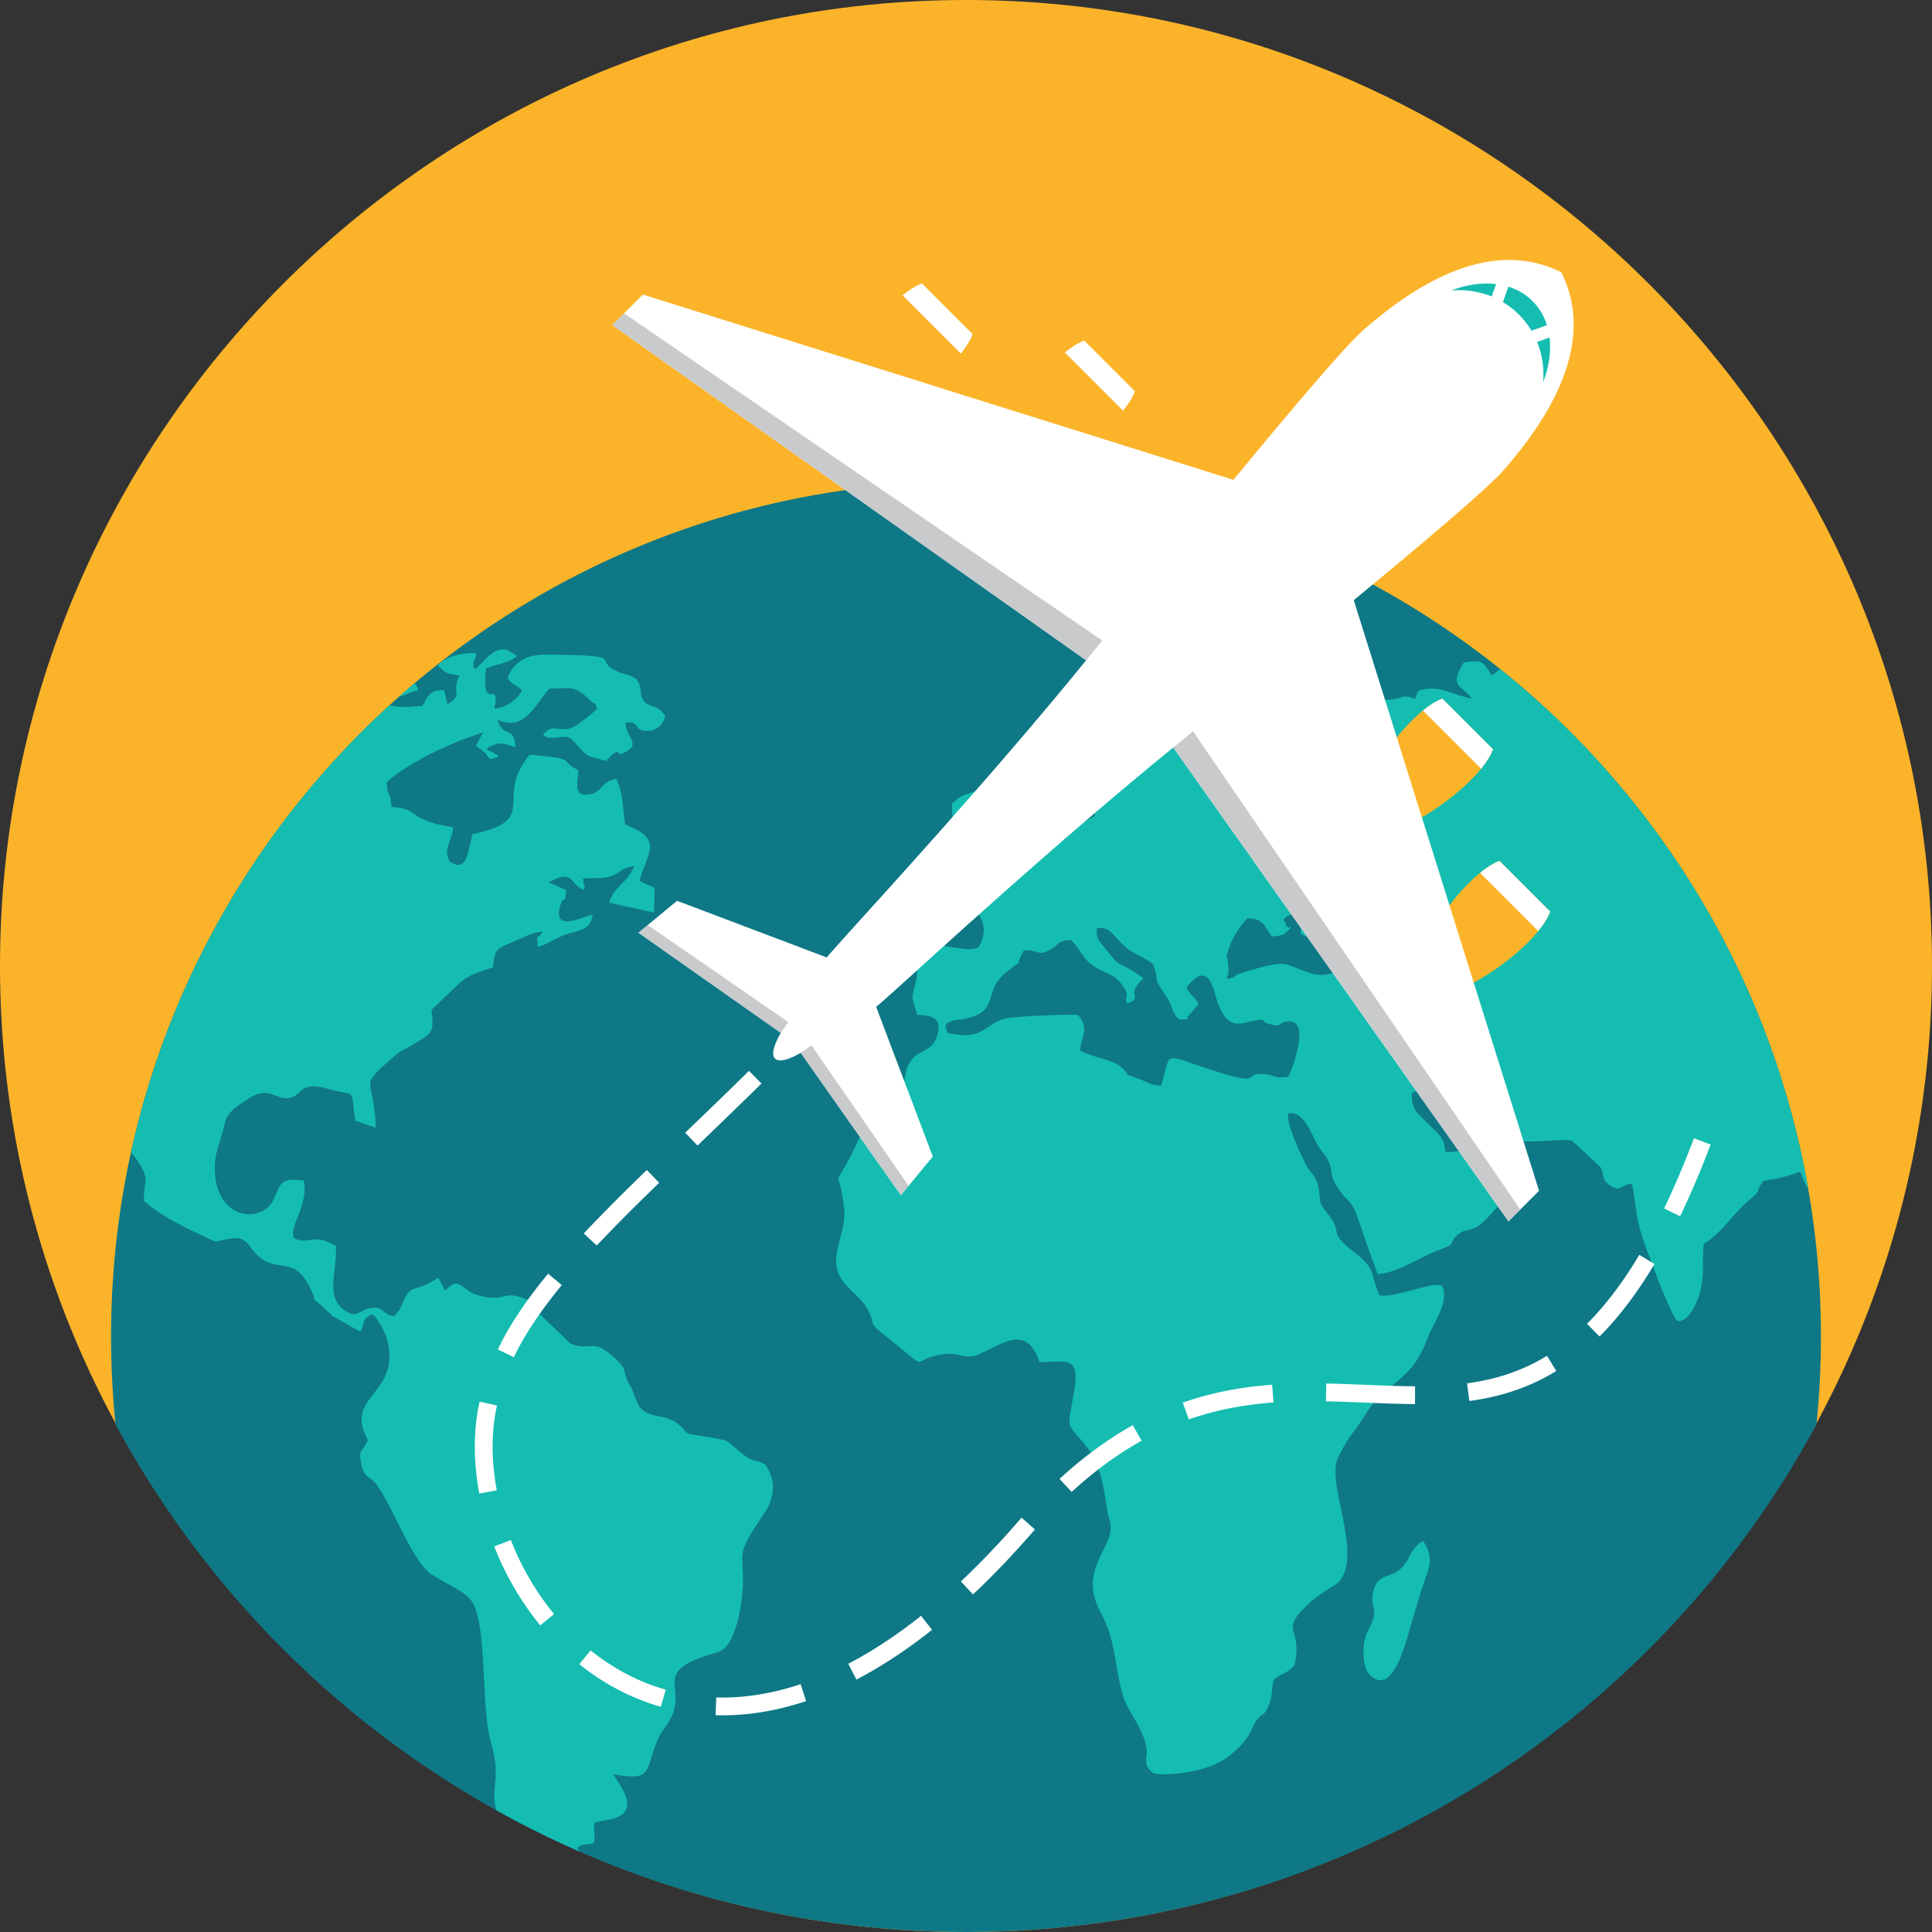 <?xml version="1.0"?>
<svg xmlns="http://www.w3.org/2000/svg" xmlns:xlink="http://www.w3.org/1999/xlink" xmlns:svgjs="http://svgjs.com/svgjs" version="1.1" width="512" height="512" x="0" y="0" viewBox="0 0 512 512" style="enable-background:new 0 0 512 512" xml:space="preserve" class=""><rect x="0" y="0" width="512" height="512" fill="#333333" stroke="none"/><g>
<path xmlns="http://www.w3.org/2000/svg" style="" d="M256,512c141.002,0,256-115.003,256-256C512,114.998,397.002,0,256,0S0,115.003,0,256  S115.003,512,256,512z" fill="#fbb429" data-original="#ff757c" class=""/>
<path xmlns="http://www.w3.org/2000/svg" style="" d="M256,127.644c125.136,0,226.569,101.437,226.569,226.569c0,7.857-0.402,15.616-1.178,23.265  C438.127,457.577,353.424,512,256,512S73.877,457.582,30.613,377.483c-0.781-7.649-1.182-15.413-1.182-23.269  C29.431,229.077,130.873,127.644,256,127.644z" fill="#0e7886" data-original="#0e7886"/>
<path xmlns="http://www.w3.org/2000/svg" style="" d="M397.556,177.315c42.132,33.759,71.947,82.242,81.623,137.662c-0.684-1.048-1.381-2.425-2.083-4.466  c-4.425,1.45-4.568,1.57-9.792,2.439l-0.231,0.319c-2.078,2.961,0.106,1.709-3.547,4.794c-4.346,3.658-7.178,8.651-12.037,11.612  c-0.587,5.173,0.43,6.337-0.873,12.489c-0.508,2.268-3.048,8.365-6.023,7.903c-0.942-0.176-4.933-10.05-5.875-12.78  c-1.598-4.646-3.409-8.074-4.568-13.418c-0.651-2.85-1.09-8.309-1.741-10.226c-3.118,0.462-2.979,2.443-5.954,0.351  c-2.102-1.515-1.155-2.439-2.323-4.707c-2.462-2.323-5.002-4.646-7.538-6.97c-1.963-0.637-9.505,0.462-12.702,0.115  c-5.727-0.527-6.231-0.176-9.639-4.762c-6.027,0.296-5.515,2.554-11.395-2.499c-3.843-3.252-3.118-8.48-8.702-5.519  c-0.212,4.762,2.106,5.815,4.208,8.018c1.52,1.686,3.409,2.845,4.203,5.108c0.074,0.065,0.439,2.208,0.513,2.499  c5.441,0.351,6.743-2.259,9.718-4.466c2.905,2.725,0.074,3.196,4.282,5.339c3.335,1.69,2.684,0.702,4.854,3.427  c1.09,3.658-7.464,13.593-10.3,15.394c-2.175,1.395-3.33,0.582-5.293,2.199c-2.901,2.448,0.365,2.097-4.711,3.954  c-5.441,1.977-10.813,6.157-16.54,6.508c-1.233-3.376-2.466-6.794-3.7-10.221c-3.63-11.676-3.483-7.145-7.187-13.187  c-1.741-2.619-1.016-4.3-2.175-6.623c-0.804-1.741-2.028-2.499-3.122-4.642c-1.667-3.312-3.621-8.48-7.469-7.958  c-0.799,2.61,3.552,11.441,4.637,13.588c1.09,2.152,2.831,3.081,3.339,6.161c0.725,4.235-0.143,3.709,2.175,6.554  c4.864,5.861-0.217,4.822,7.33,10.568c5.653,4.305,4.208,5.579,6.6,11.334c3.7,1.039,14.725-3.889,16.604-2.439  c2.249,4.004-2.605,10.392-3.838,13.879c-4.065,11.676-11.173,11.505-16.614,20.447c-2.97,4.827-4.351,5.464-7.108,11.274  c-3.122,6.563,6.309,24.743,0.656,32.359c-1.233,1.737-5.224,2.785-10.226,8.074c-5.298,5.746,0.143,4.762-1.889,14.341  c-1.593,2.208-3.552,2.323-5.51,3.898c-0.725,2.259-0.143,4.055-1.381,6.85c-1.307,3.367-1.52,1.566-3.413,4.3  c-1.376,2.143-1.229,3.016-2.827,4.993c-1.376,1.806-2.106,2.319-3.404,3.487c-6.314,5.81-19.879,5.981-21.038,5.168  c-3.196-2.725-1.016-3.423-1.811-7.256c-0.776-3.372-2.563-6.194-4.055-8.794l-0.152-0.268c-0.721-1.275-1.376-2.499-1.741-3.663  c-2.614-8.249-1.667-14.512-6.235-22.881c-5.732-10.808,3.187-16.438,2.822-22.54c-0.143-1.626-0.721-2.614-0.873-3.894  c-1.085-6.739-1.732-12.776-6.231-18.064c-4.937-5.746-4.282-3.718-2.688-13.182c2.028-10.863-2.61-8.078-9.141-8.365  c-3.196-9.87-9.436-5.058-15.671-2.148c-3.921,1.797-5.367-0.522-9.796,0.115c-9.866,1.335-2.102,5.579-15.307-4.877  c-5.515-4.36-1.815-2.152-5.076-7.612c-1.085-1.977-4.425-4.586-5.954-6.568c-5.002-6.272,0.947-12.605,0.074-19.805  c-1.524-13.362-3.7-1.746,3.774-17.893c3.921-8.596,9.866-8.651,11.395-12.489c1.307-3.423,0.434-5.866,2.901-9.002  c2.175-2.554,5.298-2.032,6.531-6.041c1.741-4.937-1.598-5.57-5.224-5.695c-1.52-5.168-1.52-3.894-0.365-8.656  c0.656-2.674,0.074-3.954,0.656-6.623c1.45-6.679,12.84-0.055,16.106-2.79c1.52-2.845,1.741-5.63,0-8.365  c-1.82-2.73-4.208-2.383-5.441-4.993c2.757-1.857,0.725-0.231,3.118-0.757c2.827-0.637,2.462-1.455,5.801-2.088  c2.979-0.587,4.868-3.312,7.764-5.168c4.134-2.674,2.175-5.062,7.182-5.866c8.051-1.399,2.827-1.164,3.704-8.66  c1.229-0.462,2.388-0.993,3.547-1.51c2.54,3.312-0.651,1.977,2.393,4.18c0.799-0.462,1.741-0.924,2.614-1.386  c-0.439-3.607-2.102-2.91-3.192-7.376c-3.991,0.637-5.441,4.004-8.632,2.785c-3.118-1.159-3.265-5.635-3.118-9.353  c1.159-2.785,6.96-4.295,9.205-4.997c3.635-1.219,3.122-3.658,6.457-6.974c4.355-4.355,1.159,0.06,3.265-5.57  c4.79-0.18,2.54-0.351,5.367-1.801l0.143-0.055l0.291-0.12c1.672-0.757,3.847-0.928,6.023-1.681  c7.977-2.67,11.242-1.335,17.043,1.039c4.499,1.861,18.064,1.917,19.08,7.616c-3.261,3.418-6.379,0.924-11.099,1.219  c0.868,4.411,1.229,4.411,5.224,5.63c0.656-2.092-0.291-1.275,0.799-2.614c1.307,0.291,2.614,0.522,3.917,0.762  c1.312-4.476,2.831-3.834,7.261-4.36c-0.73-3.081-1.529-2.208,0.139-4.646c4.577,0.471,0.873,0.065,3.122,3.723  c3.192-0.411,6.314-3.954,10.734-4.416c2.757-0.291,2.614,0.757,6.526,0.346c3.192-0.346,3.044-1.51,6.245-0.171  c1.155-2.152,0-2.097,2.827-2.614c4.346-0.757,8.124,1.912,12.328,2.499c-3.113-3.829-6.092-3.081-2.245-9.468  c4.859-0.988,5.293-0.291,7.399,3.372c1.192-0.67,1.7-1.344,2.291-1.686L397.556,177.315z M153.56,490.661L153.56,490.661  c-7.547-3.298-14.9-6.951-22.045-10.933c-0.088-0.296-0.166-0.619-0.236-0.993c-1.085-6.452,1.672-7.15-1.381-17.898  c-2-7.108-1.196-23.948-3.312-32.581c-0.337-1.376-0.753-2.545-1.256-3.436c-1.958-3.247-6.748-4.757-10.586-7.376  c-0.222-0.051-0.365-0.115-0.434-0.231c-5.298-3.718-10.304-18.3-14.512-23.754c-1.954-2.619-3.187-1.46-4.06-5.579  c-0.942-3.774,0.508-3.132,1.746-6.277c-6.457-11.847,8.341-11.676,5.298-25.907c-0.656-2.614-2.536-6.272-4.134-7.427  c-3.048,1.335-1.603,2.083-3.196,4.642c-2.462-1.395-4.928-2.794-7.321-4.18c-7.473-7.205-3.487-1.981-5.584-6.683  c-4.499-9.875-8.785-4.351-14.152-9.233c-2.397-2.037-2.831-5.233-6.817-4.646c-6.023,0.813-2.688,1.741-8.923-1.169  c-5.298-2.499-10.808-5.399-14.512-8.771c-0.143-5.228,1.746-5.464-1.52-10.337c-0.577-0.905-1.229-1.746-1.889-2.55  c10.207-46.442,34.65-87.54,68.533-118.485c2.633,0.919,6.115,0.314,8.729,0.208c0.938-1.741,1.52-3.256,3.192-3.894  c0.651-0.231,1.45-0.286,2.536-0.231c0.143,0.864,0.365,1.741,0.582,2.61c0,0.065,0.148,0.642,0.074,0.527  c0.074-0.12,0.143,0.346,0.212,0.517c4.577-2.67,0.73-2.73,3.192-7.552c-3.843-0.757-3.335-0.296-5.732-2.734  c2.328-2.554,6.817-3.427,10.157-3.192c-0.222,2.328-1.307,2.268-0.43,4.24c2.61-1.626,4.425-5.977,8.628-5.168  c0.799,0.577,1.746,1.104,2.614,1.626c-2.18,2.032-5.441,2.152-8.268,3.312c-1.238,12.609,3.991,2.037,2.245,10.692  c3.118-0.231,6.166-2.499,7.325-4.822c-1.159-1.51-2.831-1.51-3.769-3.312c0.73-2.323,2.291-4.083,4.499-5.131  c1.492-0.707,3.275-1.085,5.298-1.085c23.066,0.176,12.11,1.219,19.223,4.476c1.593,0.693,4.42,1.048,5.367,2.439  c1.45,2.208,0.074,4.295,2.393,6.041c2.032,1.51,2.323-0.06,5.007,3.316c-0.577,1.912-1.958,3.889-4.785,3.949  c-3.917,0.055-1.598-2.619-5.806-2.208c0.079,3.944,3.991,5.459,0.36,7.607c-3.192,1.921-1.164-0.693-3.552,0.642  c-0.074,0.06-0.291,0.176-0.36,0.236c-0.143,0.115-0.291,0.291-0.365,0.406c-0.43,0.466-0.799,0.873-1.155,1.284  c-5.801-1.575-4.711-0.873-8.198-4.707c-1.302-1.45-1.52-1.801-3.843-1.626c-1.45,0.055-3.335,0.693-4.716-0.582  c2.831-3.543,4.212-0.115,8.346-2.212c0.725-0.351,5.293-3.889,6.023-4.707c-1.233-2.79-0.148-0.471-1.954-2.268  c-4.065-4.12-5.233-3.081-10.734-3.081c-2.582,2.97-4.513,6.642-7.325,8.254c-1.7,0.975-3.718,1.196-6.388,0.055  c1.233,4.998,4.425,1.164,4.711,7.201c-2.102-0.406-3.192-1.455-5.367-0.697c-4.646,1.741-0.508,1.566-0.148,2.499  c0,0.06,2.175,0.291,0,1.104c-2.397,0.868-0.365-0.466-5.002-3.196c0.651-1.159,1.307-2.379,1.958-3.598  c-3.769,1.164-8.489,3.021-12.909,5.168c-5.011,2.499-9.723,5.349-12.554,7.958c-0.074,4.36,0.725,1.45,1.164,6.628  c6.743,0.402,4.568,2.429,11.316,4.351c1.298,0.356,2.974,0.702,5.007,1.048c0,3.256-2.905,5.695-0.878,9.067  c4.716,3.302,4.859-3.141,6.023-7.261c15.967-3.335,8.272-8.027,12.397-16.812c0.619-1.312,1.496-2.711,2.762-4.222  c1.229,0.06,6.235,0.587,7.325,0.813c3.63,0.637,1.672,1.51,5.589,3.252c-0.074,3.141-1.667,7.205,2.974,6.452  c3.556-0.633,2.762-3.427,7.108-4.125c1.954,4.591,1.45,6.568,2.319,12.083c10.448,4.069,5.801,7.376,3.769,14.993  c1.312,0.637,2.684,1.219,4.065,1.797c-0.069,2.208-0.148,4.36-0.217,6.512c-0.217,0-11.177-2.388-11.898-2.614  c1.667-4.767,4.716-4.822,6.674-9.699c-3.917,0.693-3.63,1.912-6.457,2.785c-2.536,0.757-4.494,0.231-7.178,0.582  c-0.942,3.132-0.074-2.734,0.222,1.27c0.143,1.515,0.873,0.065-0.148,1.686c-3.63-1.686-2.393-5.635-9.141-1.977  c1.524,0.697,3.044,1.335,4.642,1.977c-0.212,4.466-0.577,1.099-1.52,4.065c-2.323,7.607,6.309,2.901,8.559,2.499  c-0.582,4.009-3.048,4.009-6.531,5.108c-3.838,1.164-5.002,2.734-8.051,3.432c0-4.767-0.721-0.757,1.376-4.065  c-3.048,0.286-5.298,1.681-8.198,2.905l-0.286,0.111c-3.727,1.52-4.291,1.746-4.72,6.508c-3.192,0.984-6.891,2.097-9.141,4.42  c-2.245,2.148-4.499,4.291-6.679,6.383c-0.212,0.176-0.365,0.351-0.499,0.467c0.799,5.981,0,6.097-3.635,8.429  c-3.044,1.968-4.06,1.912-6.887,4.411c-9.067,8.134-4.711,4.351-4.212,18.355c-1.884-0.577-3.695-1.219-5.436-1.857  c-1.381-9.298,0.503-6.212-6.965-8.365c-8.055-2.323-6.97,1.626-10.304,2.323c-3.7,0.808-5.515-3.372-10.882,0.115  c-2.97,2.028-5.801,3.367-6.526,6.965c-0.868,4.36-2.827,7.547-2.54,12.374c0.513,13.076,12.406,13.824,15.454,7.727  c2.028-4.065,1.524-6.272,8.124-5.228c0.651,3.487-0.365,6.041-1.238,8.716c-0.577,1.566-2.175,4.411-1.376,6.568  c4.716,1.917,4.859-1.69,11.099,2.028c0.439,6.212-2.827,13.182,1.958,16.785c3.695,2.73,3.917,0.291,7.178-0.286  c3.63-0.637,2.979,1.626,6.318,2.152c1.884-2.328,1.085-0.868,2.323-3.723c2.175-4.928,2.753-2.61,7.907-5.626  c0.503-0.291,0.938-0.587,1.45-0.933c0.577,1.219,1.233,2.383,1.806,3.543c3.774-4.471,4.208-0.115,8.563,1.104  c1.875,0.513,3.205,0.697,4.235,0.711c3.164,0.046,3.487-1.492,7.806,0.037c0.513,0.24,1.164,0.411,1.746,0.587  c0.069,0,0.286,0.115,0.286,0.236c0.079,0.06,0.291,0.231,0.365,0.296c0.725,0.808,0.804,1.626,1.381,2.494  c2.974,2.845,5.949,5.695,8.85,8.48c5.727,2.268,5.727-1.977,12.258,4.351c2.757,2.614,1.52,2.563,3.044,5.926  c0.222,0.527,0.656,1.044,0.942,1.686c0.582,1.57,1.233,3.076,1.889,4.586c2.97,3.894,7.034,1.455,11.168,5.464  c2.393,2.323,0.582,1.626,5.875,2.554c8.198,1.335,5.011,0.582,11.247,5.288c2.393,1.741,2.97,0.753,5.219,2.263  c3.122,4.355,2.323,9.062-0.286,12.896c-8.055,11.732-5.298,9.815-5.663,19.112c-0.291,5.339-1.815,16.378-6.822,17.713  c-18.203,5.118-7.616,8.66-12.401,17.662c-1.376,2.559-2.397,3.196-3.265,5.233c-3.621,8.475-1.085,11.325-11.824,9.408  c1.021,1.797,0.365,0.577,1.381,2.203c3.192,4.937,3.7,8.66-2.831,9.87c-5.441,1.048-3.118,0-3.626,6.041  c-2.106,0.873-3.048,0-4.425,1.395l0.513,0.956L153.56,490.661z M105.751,184.635L105.751,184.635  c1.404-0.185,1.399-0.794,5.076-1.686c-0.291-1.219-0.513-1.219-0.799-1.681l-0.115-0.231c-1.399,1.182-2.79,2.388-4.162,3.603  V184.635z M299.652,251.996L299.652,251.996l-0.143-0.102c-0.508-0.346-1.012-0.693-1.446-1.099  c-3.192-2.85-3.852-5.399-7.399-4.762c-0.079,2.674,0.291,2.785,1.593,4.531c4.933,6.157,3.409,4.069,7.251,6.332l0.143,0.083  c0.91,0.522,1.963,1.252,3.409,2.3c-4.933,4.346-0.36,4.813-3.409,6.268l-0.143,0.069c-0.296,0.111-0.577,0.231-0.794,0.346  c-1.021-2.559,1.229-1.335-1.381-5.053c-1.45-1.917-2.827-2.499-5.076-3.552c-5.663-2.67-4.933-4.757-8.415-8.245  c-3.921,0.12-3.044,1.339-5.801,2.734c-3.335,1.621-2.827-0.286-6.748,0.055c-3.192,5.64,1.376,0.933-4.425,5.579  c-6.965,5.399-1.233,11.034-12.401,12.725c-0.799,0.115-1.09,0-1.884,0.286c-2.111,0.753-0.878,0.115-2.111,1.335  c0.947,2.212-0.36,1.857,3.413,2.383c6.891,0.924,7.764-3.312,12.771-4.36c2.462-0.522,17.916-1.164,19.002-0.873  c3.335,3.723,0.582,6.337,0.582,9.469c3.635,1.917,8.78,2.383,10.886,4.36c2.393,2.263,1.233,1.912,2.393,2.319l0.143,0.046  c0.439,0.125,1.072,0.351,2.18,0.771c2.901,0.984,2.753,1.566,5.87,1.797c2.831-9.469-0.074-8.48,13.565-4.129  c14.217,4.656,7.833,0.411,13.856,1.048c2.979,0.296,2.18,1.219,6.314,0.697c0.794-1.626,6.669-16.383-0.947-14.521  c-2.249,0.577-0.721,1.39-3.917,0.577c-3.335-0.864-0.143-1.506-3.838-0.988c-3.635,0.527-7.981,3.723-10.813-7.256  c-1.085-3.954-3.048-7.376-7.542-1.4c1.159,2.032,1.958,2.208,3.261,4.185c-0.36,0.577-1.593,2.032-2.028,2.499  c-2.462,2.439,1.021,1.279-2.974,1.797c-2.175-1.626-1.737-3.718-3.843-6.619c-3.7-5.409-1.307-2.905-3.192-8.078  c-1.483-1.302-3.944-2.277-5.954-3.556H299.652z M377.127,408.382L377.127,408.382c-3.187,1.626-3.626,5.349-6.018,7.436  c-2.61,2.383-6.097,1.284-7.108,5.695c-1.307,5.515,2.175,3.834-1.667,11.034c-1.376,2.67-1.45,9.348,0.656,11.33  c6.305,6.092,9.718-9.293,11.168-14.115c1.09-3.427,2.106-7.316,3.265-10.517C378.582,415.819,380.25,412.803,377.127,408.382z   M366.684,246.314L366.684,246.314c0.508,7.094,4.711,9.82,7.69,13.071c-0.36,3.372-1.164,2.499-1.09,7.201  c3.556,2.563,6.161,4.125,10.813,2.854c0.651-5.695-1.164-5.409-2.901-9.298c0.291-0.466,1.085-1.044,1.229-1.159  c1.312-1.741,0.656,0.693,1.312-2.268c-3.409-1.099-8.923-4.591-9.353-9.173c1.667-1.335,1.159-0.527,2.388-1.335  c2.684-1.746,0.656,0.924,2.249-2.037c-1.376-2.67-2.901-3.136-6.235-1.801c-1.45,0.582-5.298,3.312-6.097,3.949L366.684,246.314z   M337.013,248.176L337.013,248.176c-2.245-3.132-2.106-4.707-6.457-4.822c-1.737,1.861-3.769,4.646-4.711,7.492  c-1.45,4.3-0.434,1.335-0.291,5.986c-0.074,0.171,0,0.411,0,0.582c-0.074,2.785-0.73-0.527-0.291,2.032  c3.413-0.702,0.804-0.642,3.344-1.455c2.393-0.813,9.718-3.021,11.824-2.494c5.002,1.159,9.21,5.113,14.872,1.159  c-0.296-5.053-6.388-6.97-10.595-9.182c0.222-4.642,1.45-0.984,1.159-5.459c-1.45-0.06-2.323-0.291-3.7,0.291  c-3.265,1.45-1.45,1.861-1.45,2.383c0.143,2.494,3.265-0.522-0.069,2.559c-0.942,0.808-2.471,0.808-3.63,0.928H337.013z   M252.282,212.976L252.282,212.976c-0.139,8.134,2.688,5.399,5.367,9.413c-1.229,3.427-1.45,0.757-2.822,4.295  c-1.233,2.965,0.286,0.296-0.513,5.459c2.106,0.12,5.224-0.633,7.981-0.868c3.921-0.351,3.843-0.697,5.224-4.707  c-2.175-2.67-4.351-5.344-6.6-8.014c-2.836-4.305,0-1.339-0.868-4.942c-0.651-1.279-1.238-2.55-1.815-3.834  C254.462,211.064,254.827,210.713,252.282,212.976z" fill="#15bdb1" data-original="#15bdb1" class=""/>
<path xmlns="http://www.w3.org/2000/svg" style="" d="M395.658,198.584l-2.194-2.194l-9.044-9.044l-2.194-2.194c-7.136,2.707-16.069,14.406-19.593,21.787  l1.095,1.099l9.044,9.044l1.099,1.099c7.381-3.529,19.08-12.457,21.787-19.593V198.584z" fill="#fbb429" data-original="#fbb429" class=""/>
<path xmlns="http://www.w3.org/2000/svg" style="" d="M395.658,198.584l-2.194-2.194l-9.044-9.044l-2.194-2.194c-1.649,0.628-3.386,1.732-5.141,3.15  l15.422,15.422c1.418-1.751,2.522-3.492,3.15-5.136V198.584z" fill="#ffffff" data-original="#ffffff" class=""/>
<path xmlns="http://www.w3.org/2000/svg" style="" d="M410.803,241.589l-2.194-2.194l-9.044-9.044l-2.194-2.194c-7.136,2.707-16.069,14.406-19.593,21.787  l1.099,1.099l9.044,9.044l1.099,1.099c7.381-3.529,19.08-12.457,21.787-19.597H410.803z" fill="#fbb429" data-original="#fbb429" class=""/>
<path xmlns="http://www.w3.org/2000/svg" style="" d="M410.803,241.589l-2.194-2.189l-9.044-9.048l-2.194-2.189c-1.649,0.624-3.386,1.727-5.141,3.15  l15.422,15.422c1.418-1.751,2.526-3.492,3.15-5.141V241.589z" fill="#ffffff" data-original="#ffffff" class=""/>
<path xmlns="http://www.w3.org/2000/svg" style="" d="M287.334,90.26l2.194,2.194l9.044,9.044l2.194,2.194c-2.707,7.136-14.406,16.069-21.787,19.597  l-1.099-1.099l-9.044-9.044l-1.099-1.099c3.529-7.376,12.457-19.08,19.593-21.787H287.334z" fill="#fbb429" data-original="#fbb429" class=""/>
<path xmlns="http://www.w3.org/2000/svg" style="" d="M287.334,90.26l2.194,2.194l9.044,9.044l2.194,2.194c-0.624,1.649-1.727,3.39-3.15,5.141  L282.193,93.41C283.944,91.987,285.685,90.884,287.334,90.26z" fill="#ffffff" data-original="#ffffff" class=""/>
<path xmlns="http://www.w3.org/2000/svg" style="" d="M244.328,75.12l2.194,2.194l9.044,9.044l2.194,2.194c-2.707,7.136-14.406,16.069-21.787,19.593  l-1.099-1.099l-9.044-9.044l-1.099-1.099c3.529-7.376,12.457-19.08,19.593-21.787L244.328,75.12z" fill="#fbb429" data-original="#fbb429" class=""/>
<g xmlns="http://www.w3.org/2000/svg">
	<path style="" d="M244.328,75.12l2.194,2.194l9.048,9.044l2.189,2.194c-0.624,1.649-1.727,3.39-3.145,5.141   L239.188,78.27C240.938,76.847,242.679,75.743,244.328,75.12z" fill="#ffffff" data-original="#ffffff" class=""/>
	<path style="" d="M212.205,279.001l26.535,37.726l8.462-10.231l-15.016-39.671c1.884-1.626-1.658,1.598,6.092-5.376   c7.75-6.974,41.805-38.28,72.649-63.356l88.833,125.575l8.101-8.101l-49.102-156.516c20.069-16.544,35.597-29.74,39.781-34.521   c12.789-14.614,24.359-34.105,15.228-52.372c-18.272-9.136-37.758,2.439-52.372,15.223c-4.785,4.185-17.976,19.713-34.521,39.781   L170.359,78.062l-8.101,8.101l125.571,88.833c-25.071,30.849-56.381,64.898-63.351,72.649c-6.979,7.75-3.75,4.208-5.376,6.092   l-39.671-15.016l-10.231,8.462l37.726,26.535c-4.097,7.048-1.764,9.381,5.284,5.284H212.205z" fill="#ffffff" data-original="#ffffff" class=""/>
</g>
<g xmlns="http://www.w3.org/2000/svg">
	<path style="" d="M212.205,279.001l26.535,37.726l2.041-2.466l-25.722-37.227l-2.85,1.968H212.205z" fill="#c8cacc" data-original="#c8cacc" class=""/>
	<path style="" d="M171.661,245.141l-2.466,2.042l37.726,26.535l1.968-2.85l-37.232-25.727H171.661z" fill="#c8cacc" data-original="#c8cacc" class=""/>
	<path style="" d="M310.931,198.09l88.833,125.575l3.122-3.127l-86.708-126.73L310.931,198.09z" fill="#c8cacc" data-original="#c8cacc" class=""/>
	<path style="" d="M165.375,83.036l-3.122,3.127l125.571,88.833l4.282-5.247L165.37,83.041L165.375,83.036z" fill="#c8cacc" data-original="#c8cacc" class=""/>
</g>
<path xmlns="http://www.w3.org/2000/svg" style="" d="M406.133,79.785c-1.797-1.797-3.972-3.062-6.388-3.815l-1.464,4.088  c1.524,0.91,2.956,2.018,4.263,3.321c1.302,1.307,2.411,2.739,3.321,4.259l4.088-1.464c-0.753-2.411-2.018-4.586-3.815-6.388  H406.133z M396.48,75.277L396.48,75.277c-3.727-0.448-7.815,0.139-11.866,1.695c3.649-0.305,7.316,0.226,10.683,1.598L396.48,75.277  z M407.353,90.625L407.353,90.625c1.376,3.367,1.903,7.03,1.598,10.683c1.561-4.051,2.143-8.138,1.695-11.866L407.353,90.625z" fill="#15bdb1" data-original="#15bdb1" class=""/>
<path xmlns="http://www.w3.org/2000/svg" style="" d="M184.848,303.592l0.032-0.032l0.536-0.517l0.531-0.513l0.54-0.522l0.54-0.522l0.54-0.522l0.545-0.527  l0.545-0.527l0.55-0.527l0.554-0.531l0.55-0.531l0.554-0.536l0.554-0.54l0.559-0.54l0.559-0.545l0.563-0.545l0.568-0.545l0.568-0.55  l0.568-0.55l0.573-0.554l0.573-0.559l0.577-0.559l0.577-0.559l0.577-0.564l0.582-0.568l0.582-0.568l0.587-0.573l0.587-0.573  l0.591-0.577l0.591-0.582l0.591-0.582l-3.302-3.362l-0.591,0.577l-0.587,0.577l-0.587,0.573l-0.587,0.577l-0.582,0.568l-0.577,0.568  l-0.577,0.564l-0.577,0.563l-0.573,0.559l-0.573,0.554l-0.573,0.554l-0.568,0.554l-0.568,0.55l-0.568,0.55l-0.563,0.545  l-0.563,0.545l-0.559,0.54l-0.559,0.536l-0.554,0.54l-0.554,0.536l-0.554,0.531l-0.55,0.531l-0.55,0.527l-0.545,0.527l-0.545,0.522  l-0.545,0.522l-0.54,0.522l-0.536,0.517l-0.536,0.522l-0.536,0.513l-0.032,0.032l3.27,3.395L184.848,303.592z M448.921,301.647  L448.921,301.647l-0.559,1.46l-0.559,1.441l-0.559,1.418l-0.559,1.395l-0.563,1.376l-0.564,1.353l-0.563,1.335l-0.563,1.312  l-0.564,1.293l-0.568,1.27l-0.563,1.256l-0.568,1.233l-0.568,1.21l-0.568,1.192l-0.028,0.055l4.235,2.074l0.042-0.083l0.582-1.224  l0.582-1.242l0.577-1.261l0.582-1.279l0.577-1.298l0.577-1.321l0.577-1.339l0.573-1.363l0.573-1.376l0.577-1.404l0.568-1.423  l0.573-1.441l0.568-1.464l0.568-1.487l-4.406-1.672L448.921,301.647z M434.432,332.547L434.432,332.547l-0.291,0.48l-0.577,0.951  l-0.577,0.933l-0.577,0.919l-0.582,0.896l-0.582,0.878l-0.582,0.864l-0.582,0.845l-0.582,0.831l-0.582,0.813l-0.582,0.799  l-0.587,0.781l-0.582,0.767l-0.587,0.748l-0.587,0.734l-0.591,0.721l-0.587,0.702l-0.587,0.688l-0.587,0.67l-0.591,0.66  l-0.587,0.642l-0.591,0.628l-0.591,0.614l-0.591,0.6l-0.102,0.102l3.302,3.367l0.143-0.143l0.633-0.642l0.628-0.656l0.628-0.67  l0.628-0.684l0.624-0.697l0.624-0.711l0.619-0.73l0.619-0.744l0.619-0.762l0.619-0.771l0.614-0.79l0.614-0.804l0.614-0.818  l0.61-0.836l0.61-0.854l0.61-0.868l0.605-0.887l0.61-0.901l0.6-0.919l0.605-0.933l0.6-0.951l0.605-0.97l0.6-0.988l0.286-0.485  l-4.041-2.429L434.432,332.547z M409.981,359.29L409.981,359.29l-0.014,0.009l-0.605,0.365l-0.605,0.356l-0.605,0.342l-0.605,0.333  l-0.61,0.323l-0.605,0.309l-0.61,0.305l-0.61,0.291l-0.61,0.282l-0.61,0.273l-0.614,0.263l-0.614,0.254l-0.614,0.245l-0.614,0.24  l-0.619,0.226l-0.619,0.222l-0.619,0.212l-0.619,0.203l-0.624,0.199l-0.624,0.185l-0.628,0.18l-0.624,0.176l-0.628,0.162  l-0.628,0.157l-0.633,0.148l-0.633,0.143l-0.633,0.134l-0.637,0.129l-0.637,0.12l-0.637,0.115l-0.642,0.111l-0.642,0.102  l-0.642,0.097l-0.647,0.092l-0.037,0.005l0.6,4.679l0.079-0.014l0.693-0.097l0.688-0.102l0.684-0.111l0.688-0.115l0.688-0.125  l0.688-0.129l0.684-0.139l0.684-0.148l0.679-0.152l0.684-0.162l0.684-0.171l0.684-0.18l0.684-0.185l0.674-0.194l0.679-0.203  l0.674-0.212l0.674-0.222l0.679-0.231l0.674-0.24l0.67-0.249l0.674-0.259l0.67-0.268l0.67-0.277l0.67-0.291l0.67-0.3l0.665-0.309  l0.665-0.319l0.665-0.328l0.665-0.342l0.665-0.351l0.66-0.365l0.66-0.374l0.66-0.383l0.656-0.397l0.014-0.009l-2.462-4.018  L409.981,359.29z M374.989,367.386L374.989,367.386h-0.079l-0.679-0.005l-0.684-0.009l-0.684-0.009l-0.688-0.014l-0.688-0.014  l-0.688-0.018l-0.693-0.018l-0.693-0.023l-0.697-0.023l-0.697-0.023l-0.697-0.023l-0.697-0.028l-0.702-0.028l-0.707-0.023  l-0.707-0.028l-0.707-0.028l-0.707-0.032l-0.707-0.028l-0.711-0.028l-0.711-0.028l-0.716-0.028l-0.716-0.028l-0.716-0.028  l-0.721-0.028l-0.721-0.028l-0.725-0.028l-0.725-0.023l-0.725-0.023l-0.73-0.023l-0.73-0.023l-0.73-0.018l-0.734-0.018l-0.734-0.014  l-0.074-0.005l-0.083,4.716h0.065l0.721,0.014l0.721,0.018l0.721,0.018l0.716,0.023l0.721,0.023l0.721,0.023l0.716,0.023  l0.716,0.028l0.716,0.028l0.716,0.028l0.711,0.028l0.711,0.028l0.711,0.028l0.711,0.028l0.711,0.028l0.711,0.028l0.711,0.028  l0.711,0.028l0.711,0.028l0.707,0.028l0.707,0.028l0.711,0.028l0.702,0.023l0.707,0.023l0.707,0.023l0.707,0.018l0.707,0.018  l0.707,0.018l0.702,0.014l0.702,0.014l0.702,0.009l0.702,0.009l0.702,0.005h0.079l0.018-4.716L374.989,367.386z M337.096,366.966  L337.096,366.966l-0.61,0.046l-0.767,0.065l-0.776,0.069l-0.767,0.074l-0.776,0.079l-0.776,0.088l-0.776,0.092l-0.776,0.097  l-0.781,0.102l-0.781,0.115l-0.785,0.12l-0.785,0.129l-0.785,0.129l-0.785,0.143l-0.79,0.148l-0.79,0.152l-0.794,0.162l-0.794,0.171  l-0.794,0.18l-0.799,0.189l-0.799,0.199l-0.804,0.203l-0.799,0.208l-0.804,0.222l-0.804,0.231l-0.804,0.24l-0.808,0.249  l-0.808,0.259l-0.813,0.268l-0.813,0.282l-0.106,0.037l1.598,4.439l0.065-0.023l0.767-0.263l0.762-0.249l0.762-0.245l0.762-0.236  l0.762-0.222l0.762-0.222l0.757-0.208l0.757-0.203l0.757-0.194l0.757-0.185l0.753-0.18l0.753-0.166l0.753-0.162l0.748-0.152  l0.748-0.148l0.753-0.139l0.748-0.129l0.748-0.129l0.748-0.12l0.744-0.111l0.748-0.106l0.744-0.102l0.744-0.092l0.744-0.088  l0.739-0.083l0.739-0.079l0.744-0.074l0.734-0.065l0.739-0.06l0.61-0.046l-0.37-4.702L337.096,366.966z M300.192,377.695  L300.192,377.695l-0.628,0.351l-0.836,0.48l-0.836,0.494l-0.836,0.503l-0.841,0.522l-0.836,0.531l-0.841,0.545l-0.836,0.554  l-0.841,0.573l-0.841,0.582l-0.845,0.6l-0.845,0.614l-0.841,0.628l-0.845,0.637l-0.845,0.656l-0.845,0.67l-0.85,0.684l-0.85,0.697  l-0.85,0.711l-0.854,0.725l-0.854,0.748l-0.85,0.757l-0.854,0.771l-0.212,0.199l3.215,3.45l0.18-0.162l0.822-0.748l0.822-0.73  l0.818-0.711l0.818-0.697l0.813-0.684l0.818-0.67l0.808-0.656l0.813-0.637l0.808-0.624l0.808-0.614l0.808-0.6l0.804-0.582  l0.804-0.568l0.804-0.559l0.799-0.54l0.799-0.531l0.799-0.517l0.799-0.503l0.794-0.49l0.794-0.48l0.79-0.466l0.79-0.457l0.628-0.351  l-2.332-4.101L300.192,377.695z M270.734,402.193L270.734,402.193l-0.083,0.088l-0.868,0.988l-0.845,0.97l-0.845,0.956l-0.845,0.947  l-0.841,0.933l-0.841,0.924l-0.841,0.91l-0.836,0.896l-0.836,0.887l-0.831,0.878l-0.831,0.864l-0.831,0.854l-0.827,0.841  l-0.827,0.831l-0.827,0.818l-0.822,0.808l-0.822,0.799l-0.818,0.785l-0.818,0.776l-0.157,0.143l3.21,3.45l0.176-0.162l0.841-0.794  l0.841-0.804l0.841-0.813l0.841-0.827l0.845-0.841l0.845-0.85l0.845-0.864l0.85-0.868l0.85-0.882l0.854-0.891l0.85-0.905  l0.854-0.919l0.854-0.928l0.859-0.938l0.859-0.951l0.859-0.965l0.864-0.975l0.864-0.984l0.841-0.961l0.083-0.088l-3.529-3.127  L270.734,402.193z M244.088,428.211L244.088,428.211l-0.568,0.448l-0.785,0.614l-0.79,0.605l-0.785,0.596l-0.785,0.587l-0.781,0.577  l-0.776,0.563l-0.776,0.554l-0.776,0.545l-0.771,0.536l-0.771,0.527l-0.771,0.517l-0.767,0.508l-0.762,0.499l-0.762,0.485  l-0.762,0.476l-0.757,0.471l-0.757,0.457l-0.757,0.448l-0.748,0.439l-0.748,0.43l-0.748,0.42l-0.744,0.416l-0.744,0.402  l-0.739,0.393l-0.356,0.185l2.162,4.194l0.393-0.203l0.776-0.416l0.776-0.42l0.776-0.43l0.781-0.443l0.781-0.448l0.781-0.457  l0.785-0.471l0.785-0.476l0.79-0.485l0.79-0.499l0.794-0.503l0.794-0.517l0.794-0.527l0.799-0.536l0.799-0.545l0.804-0.554  l0.804-0.564l0.804-0.577l0.808-0.587l0.808-0.596l0.808-0.605l0.813-0.614l0.818-0.628l0.813-0.637l0.563-0.448l-2.914-3.709  L244.088,428.211z M212.163,446.321L212.163,446.321l-0.619,0.203l-0.693,0.222l-0.693,0.212l-0.688,0.208l-0.684,0.199  l-0.684,0.189l-0.679,0.18l-0.679,0.176l-0.674,0.166l-0.67,0.157l-0.67,0.148l-0.67,0.143l-0.665,0.134l-0.66,0.129l-0.66,0.12  l-0.66,0.115l-0.651,0.106l-0.651,0.097l-0.651,0.092l-0.647,0.083l-0.642,0.079l-0.642,0.069l-0.637,0.065l-0.637,0.055  l-0.637,0.046l-0.628,0.042l-0.628,0.032l-0.628,0.028l-0.624,0.023l-0.619,0.014l-0.614,0.009h-0.614l-0.614-0.005l-0.605-0.009  l-0.236-0.009l-0.171,4.711l0.291,0.009l0.66,0.014l0.66,0.005h0.665l0.67-0.009l0.67-0.018l0.67-0.023l0.674-0.028l0.684-0.042  l0.679-0.046l0.684-0.051l0.684-0.06l0.688-0.065l0.693-0.079l0.693-0.083l0.697-0.092l0.693-0.097l0.702-0.102l0.702-0.115  l0.707-0.125l0.707-0.125l0.711-0.139l0.711-0.143l0.711-0.152l0.716-0.162l0.721-0.171l0.721-0.176l0.721-0.185l0.725-0.194  l0.73-0.203l0.73-0.212l0.73-0.217l0.734-0.226l0.734-0.236l0.619-0.203l-1.455-4.485L212.163,446.321z M176.432,447.785  L176.432,447.785l-0.231-0.065l-0.54-0.157l-0.536-0.166l-0.54-0.171l-0.536-0.176l-0.536-0.185l-0.531-0.185l-0.522-0.189  l-0.527-0.199l-0.522-0.203l-0.517-0.208l-0.517-0.212l-0.513-0.217l-0.508-0.222l-0.508-0.226l-0.503-0.236l-0.499-0.236  l-0.499-0.24l-0.499-0.245l-0.49-0.249l-0.485-0.254l-0.49-0.263l-0.485-0.263l-0.48-0.272l-0.476-0.273l-0.476-0.277l-0.476-0.286  l-0.466-0.286l-0.467-0.291l-0.462-0.296l-0.462-0.3l-0.457-0.305l-0.457-0.305l-0.448-0.314l-0.448-0.314l-0.448-0.323  l-0.443-0.323l-0.439-0.328l-0.434-0.333l-0.434-0.333l-0.43-0.337l-0.194-0.157l-2.97,3.663l0.222,0.18l0.462,0.365l0.466,0.36  l0.467,0.356l0.476,0.356l0.476,0.351l0.48,0.342l0.485,0.342l0.49,0.337l0.49,0.328l0.494,0.328l0.499,0.323l0.499,0.319  l0.503,0.319l0.508,0.309l0.508,0.305l0.517,0.3l0.517,0.296l0.522,0.291l0.527,0.286l0.527,0.282l0.531,0.277l0.536,0.272  l0.536,0.263l0.54,0.263l0.545,0.259l0.545,0.249l0.55,0.245l0.554,0.24l0.559,0.236l0.554,0.231l0.563,0.226l0.568,0.222  l0.568,0.212l0.573,0.212l0.577,0.203l0.577,0.199l0.582,0.189l0.587,0.185l0.587,0.18l0.591,0.176l0.231,0.065l1.312-4.531V447.785  z M146.835,427.758L146.835,427.758l-0.194-0.24l-0.342-0.425l-0.342-0.425l-0.333-0.43l-0.333-0.434l-0.328-0.434l-0.323-0.434  l-0.323-0.439l-0.319-0.443l-0.314-0.443l-0.314-0.443l-0.305-0.448l-0.305-0.448l-0.3-0.453l-0.296-0.453l-0.296-0.457  l-0.286-0.457l-0.286-0.462l-0.282-0.462l-0.277-0.462l-0.277-0.466l-0.273-0.466l-0.268-0.471l-0.263-0.466l-0.259-0.471  l-0.259-0.476l-0.254-0.471l-0.249-0.476l-0.249-0.476l-0.24-0.48l-0.24-0.476l-0.236-0.48l-0.231-0.485l-0.226-0.485l-0.222-0.485  l-0.217-0.485l-0.217-0.485l-0.212-0.485l-0.208-0.49l-0.203-0.485l-0.199-0.49l-0.199-0.49l-0.162-0.411l-4.392,1.704l0.176,0.448  l0.208,0.522l0.212,0.522l0.217,0.522l0.222,0.517l0.222,0.517l0.231,0.522l0.236,0.517l0.24,0.517l0.24,0.513l0.245,0.513  l0.249,0.513l0.254,0.513l0.259,0.508l0.259,0.508l0.263,0.503l0.273,0.503l0.273,0.499l0.277,0.503l0.282,0.499l0.286,0.499  l0.291,0.494l0.291,0.494l0.3,0.494l0.3,0.49l0.3,0.485l0.309,0.49l0.309,0.485l0.314,0.485l0.319,0.48l0.323,0.476l0.328,0.476  l0.333,0.476l0.333,0.471l0.342,0.471l0.342,0.467l0.346,0.466l0.351,0.462l0.351,0.462l0.356,0.457l0.36,0.457l0.365,0.457  l0.199,0.24l3.658-2.974H146.835z M131.64,394.956L131.64,394.956c-1.363-7.482-1.584-15.025,0.06-22.484l-4.605-1.016  c-1.801,7.958-1.552,16.364-0.092,24.35l4.637-0.854V394.956z M136.171,359.673L136.171,359.673  c3.201-6.794,7.963-13.33,12.702-19.126l-3.635-3.002c-4.951,5.981-9.99,13.034-13.307,20.069L136.171,359.673z M158.147,330.071  L158.147,330.071l0.032-0.032l0.402-0.425l0.402-0.425l0.406-0.425l0.411-0.43l0.411-0.43l0.411-0.43l0.416-0.43l0.42-0.434  l0.42-0.434l0.42-0.434l0.425-0.434l0.43-0.439l0.43-0.439l0.434-0.439l0.434-0.439l0.439-0.443l0.443-0.448l0.443-0.448  l0.443-0.443l0.448-0.448l0.448-0.448l0.457-0.453l0.457-0.453l0.457-0.453l0.462-0.457l0.462-0.457l0.466-0.457l0.467-0.462  l0.471-0.462l0.471-0.462l0.476-0.466l0.476-0.466l0.48-0.466l0.48-0.471l0.485-0.471l0.485-0.471l0.49-0.476l0.032-0.028  l-3.289-3.381l-0.032,0.032l-0.49,0.476l-0.49,0.476l-0.485,0.471l-0.485,0.476l-0.48,0.466l-0.48,0.471l-0.476,0.466l-0.476,0.466  l-0.471,0.466l-0.471,0.462l-0.471,0.462l-0.467,0.462l-0.462,0.457l-0.462,0.462l-0.457,0.457l-0.457,0.453l-0.457,0.457  l-0.448,0.453l-0.448,0.448l-0.448,0.453l-0.443,0.448l-0.443,0.448l-0.439,0.448l-0.439,0.443l-0.434,0.443l-0.434,0.443  l-0.434,0.443l-0.43,0.439l-0.425,0.439l-0.425,0.439l-0.42,0.439l-0.42,0.439l-0.416,0.434l-0.411,0.43l-0.416,0.434l-0.411,0.434  l-0.406,0.43l-0.032,0.037l3.436,3.229V330.071z" fill="#ffffff" data-original="#ffffff" class=""/>
<g xmlns="http://www.w3.org/2000/svg">
</g>
<g xmlns="http://www.w3.org/2000/svg">
</g>
<g xmlns="http://www.w3.org/2000/svg">
</g>
<g xmlns="http://www.w3.org/2000/svg">
</g>
<g xmlns="http://www.w3.org/2000/svg">
</g>
<g xmlns="http://www.w3.org/2000/svg">
</g>
<g xmlns="http://www.w3.org/2000/svg">
</g>
<g xmlns="http://www.w3.org/2000/svg">
</g>
<g xmlns="http://www.w3.org/2000/svg">
</g>
<g xmlns="http://www.w3.org/2000/svg">
</g>
<g xmlns="http://www.w3.org/2000/svg">
</g>
<g xmlns="http://www.w3.org/2000/svg">
</g>
<g xmlns="http://www.w3.org/2000/svg">
</g>
<g xmlns="http://www.w3.org/2000/svg">
</g>
<g xmlns="http://www.w3.org/2000/svg">
</g>
</g></svg>
